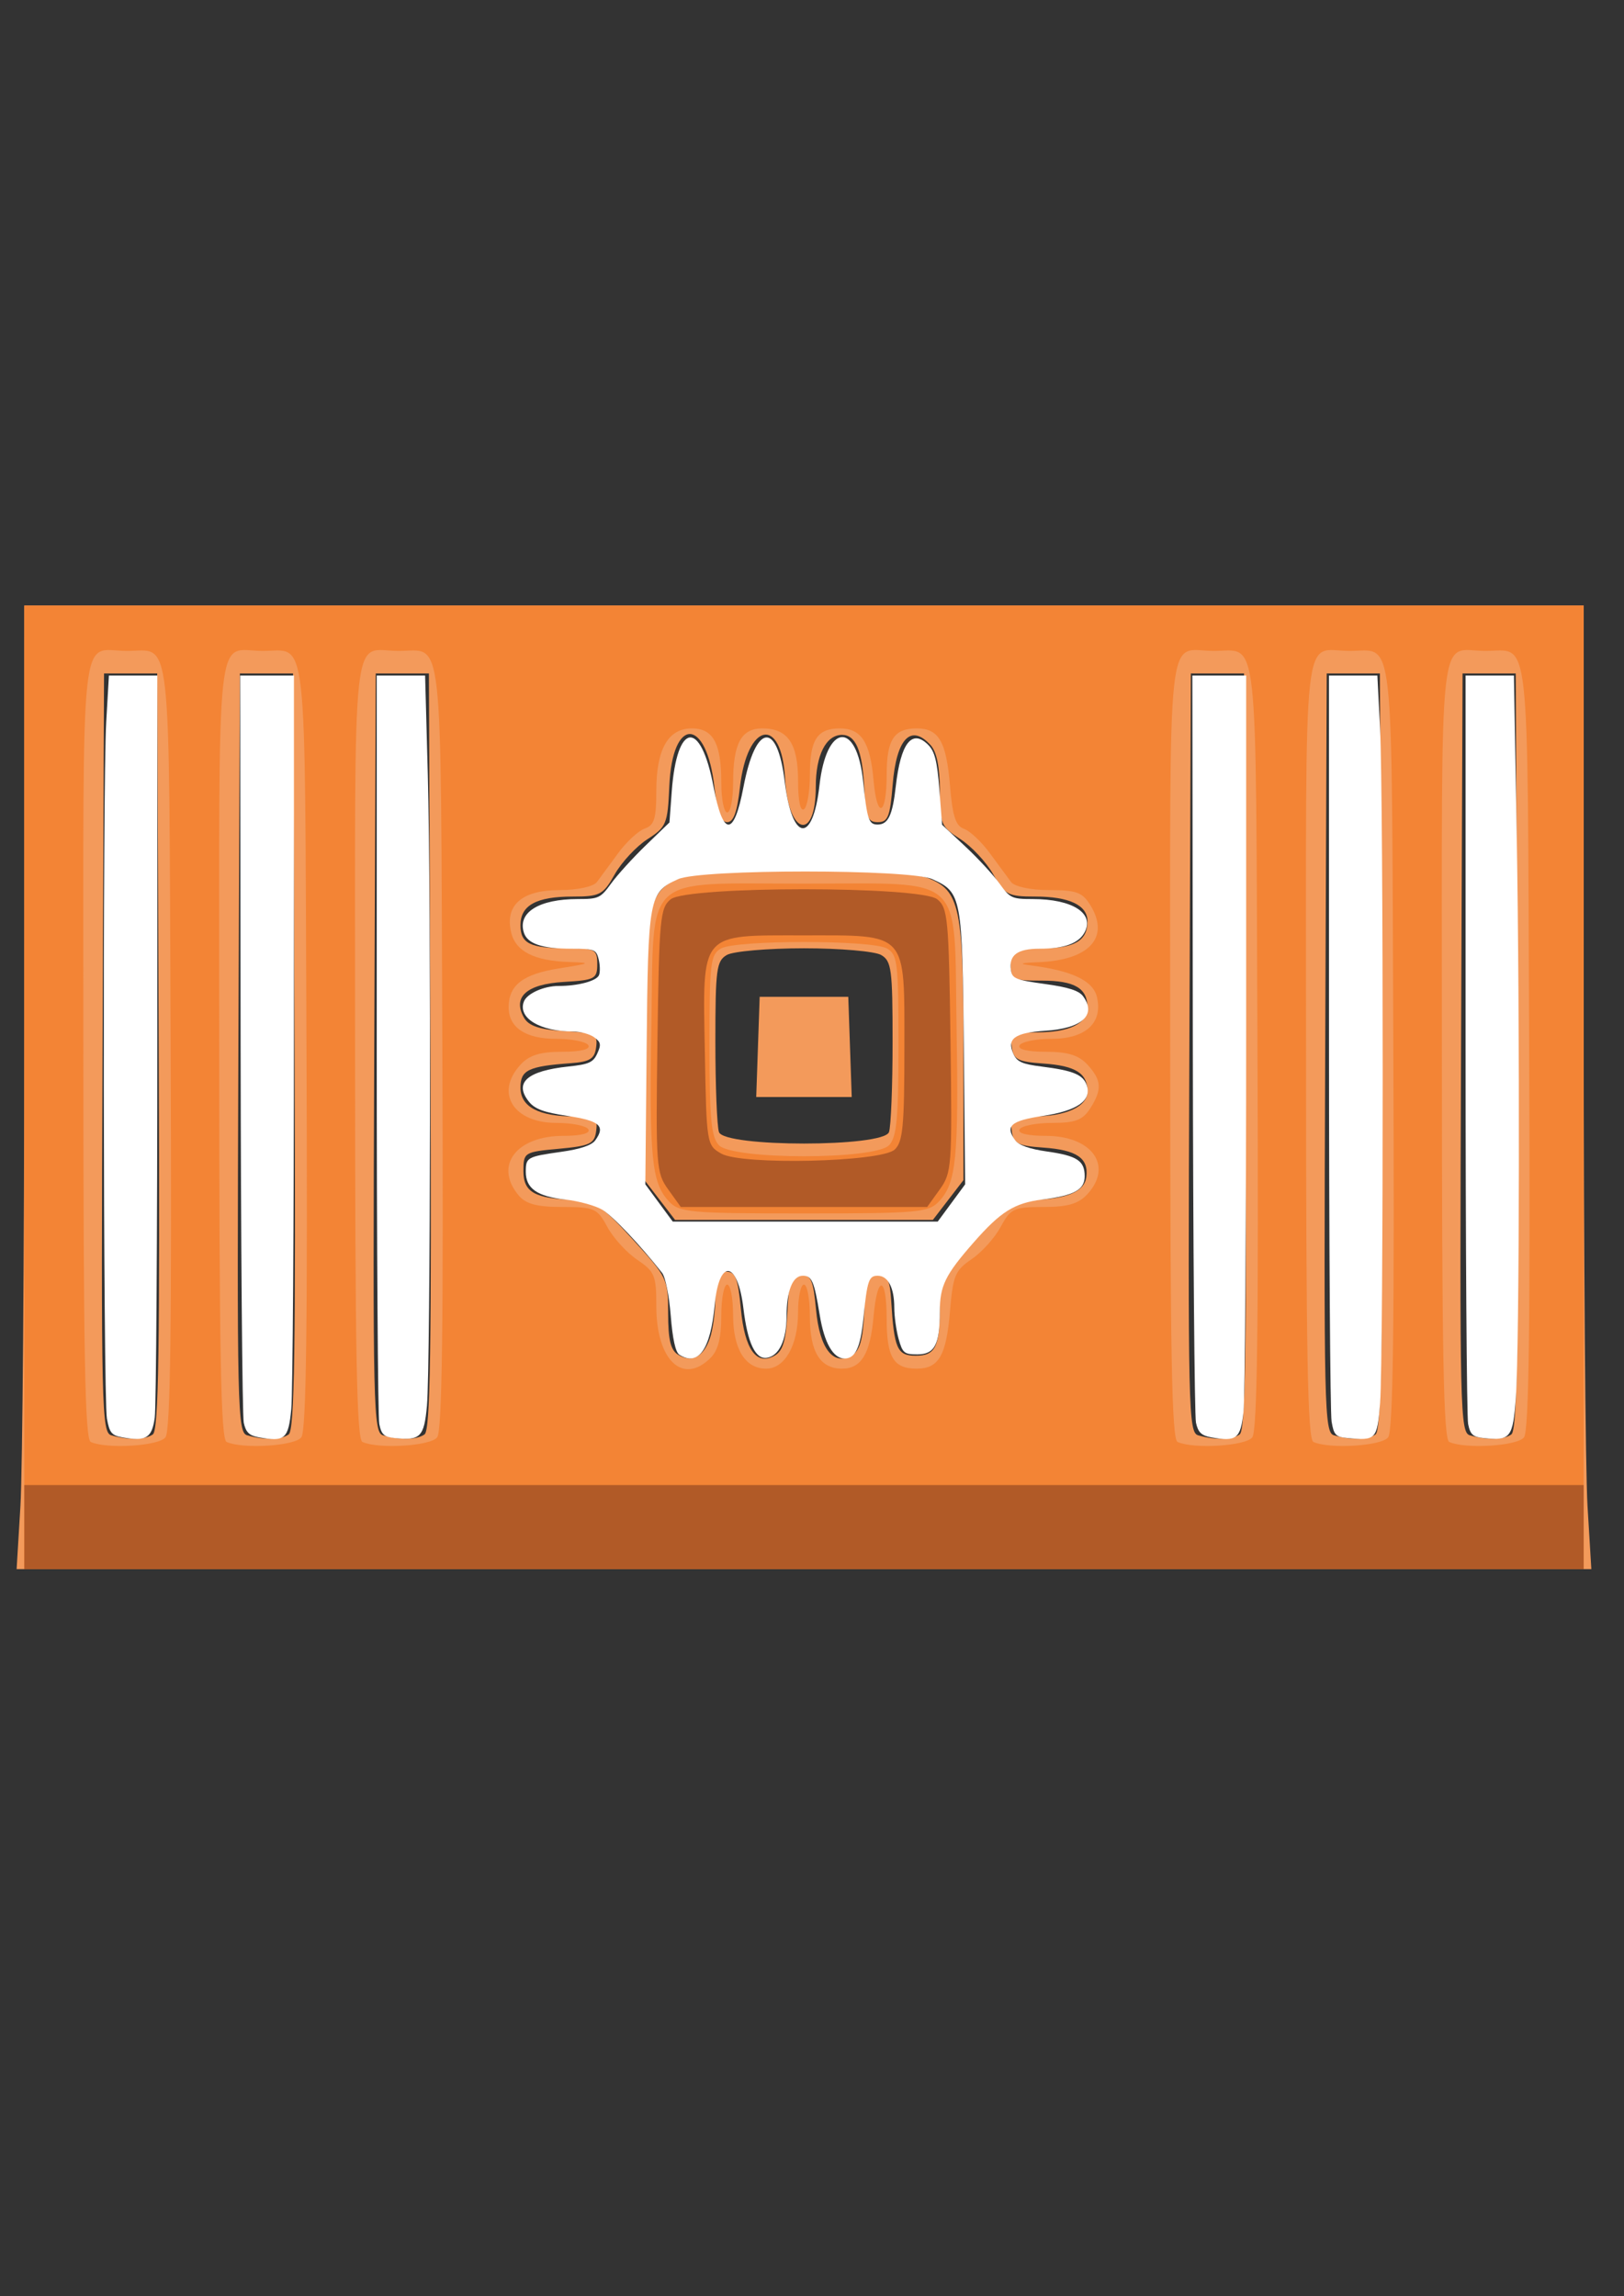 <?xml version="1.0" encoding="UTF-8" standalone="no"?>
<!-- Created with Inkscape (http://www.inkscape.org/) -->

<svg
   xmlns:dc="http://purl.org/dc/elements/1.1/"
   xmlns:cc="http://creativecommons.org/ns#"
   xmlns:rdf="http://www.w3.org/1999/02/22-rdf-syntax-ns#"
   xmlns:svg="http://www.w3.org/2000/svg"
   xmlns="http://www.w3.org/2000/svg"
   xmlns:sodipodi="http://sodipodi.sourceforge.net/DTD/sodipodi-0.dtd"
   xmlns:inkscape="http://www.inkscape.org/namespaces/inkscape"
   width="297mm"
   height="420mm"
   viewBox="0 0 297 420"
   version="1.1"
   id="svg460"
   inkscape:version="0.92.2 (5c3e80d, 2017-08-06)"
   sodipodi:docname="AWS_ECS_EC2_Compute_Container.svg">
  <rect x="0" y="0" width="297" height="420" fill="#333333" stroke="none"/>
  <defs
     id="defs454" />
  <sodipodi:namedview
     id="base"
     pagecolor="#ffffff"
     bordercolor="#666666"
     borderopacity="1.0"
     inkscape:pageopacity="0.0"
     inkscape:pageshadow="2"
     inkscape:zoom="0.35"
     inkscape:cx="400"
     inkscape:cy="560"
     inkscape:document-units="mm"
     inkscape:current-layer="layer1"
     showgrid="false"
     inkscape:window-width="1920"
     inkscape:window-height="1001"
     inkscape:window-x="-9"
     inkscape:window-y="-9"
     inkscape:window-maximized="1" />
  <g
     inkscape:label="Layer 1"
     inkscape:groupmode="layer"
     id="layer1"
     transform="translate(0,123)">
    <g
       id="g593">
      <g
         id="g572">
        <g
           id="g553">
          <g
             id="g536">
            <g
               id="g521">
              <g
                 id="g508">
                <g
                   id="g497">
                  <g
                     transform="translate(-0.756,-46.869)"
                     id="g473">
                    <path
                       inkscape:connector-curvature="0"
                       id="path479"
                       d="m 4.492,199.345 c 0.384,-6.343 0.7,-46 0.703,-88.125 l 0.006,-76.592 H 147.789 290.377 l 0.005,76.592 c 0.003,42.126 0.319,81.782 0.703,88.125 l 0.698,11.533 H 147.789 3.794 Z M 28.704,186.239 c 1.072,-0.745 1.3,-15.553 1.08,-70.068 L 29.505,47.048 h -4.861 -4.861 l -0.279,69.406 c -0.262,65.373 -0.168,69.438 1.62,69.949 3.15,0.9 6.141,0.836 7.579,-0.164 z m 24.845,0 c 1.072,-0.745 1.3,-15.553 1.08,-70.068 L 54.35,47.048 h -4.861 -4.861 l -0.279,69.406 c -0.262,65.373 -0.168,69.438 1.62,69.949 3.15,0.9 6.141,0.836 7.579,-0.164 z m 24.845,0 c 1.072,-0.745 1.3,-15.553 1.08,-70.068 L 79.195,47.048 h -4.861 -4.861 l -0.279,69.406 c -0.262,65.373 -0.168,69.438 1.62,69.949 3.15,0.9 6.141,0.836 7.579,-0.164 z m 149.07,0 c 1.072,-0.745 1.3,-15.553 1.08,-70.068 l -0.279,-69.123 h -4.861 -4.861 l -0.279,69.406 c -0.262,65.373 -0.168,69.438 1.62,69.949 3.15,0.9 6.141,0.836 7.579,-0.164 z m 24.845,0 c 1.072,-0.745 1.3,-15.553 1.08,-70.068 l -0.279,-69.123 h -4.861 -4.861 l -0.279,69.406 c -0.262,65.373 -0.168,69.438 1.62,69.949 3.15,0.9 6.141,0.836 7.579,-0.164 z m 24.845,0 c 1.072,-0.745 1.3,-15.553 1.08,-70.068 l -0.279,-69.123 h -4.861 -4.861 l -0.279,69.406 c -0.262,65.373 -0.168,69.438 1.62,69.949 3.15,0.9 6.141,0.836 7.579,-0.164 z M 130.588,168.647 c 0.549,-1.58 0.997,-4.967 0.997,-7.527 0,-3.749 0.391,-4.655 2.009,-4.655 1.651,0 2.123,1.209 2.648,6.775 0.71,7.532 2.886,10.512 6.241,8.546 1.472,-0.862 2.038,-2.833 2.281,-7.939 0.28,-5.885 0.612,-6.791 2.484,-6.791 1.819,0 2.252,1.001 2.742,6.338 0.656,7.155 3.16,10.37 6.536,8.392 1.472,-0.862 2.038,-2.833 2.281,-7.939 0.28,-5.885 0.612,-6.791 2.484,-6.791 1.752,0 2.215,0.894 2.448,4.732 0.534,8.78 1.102,10.055 4.478,10.055 3.612,0 4.416,-1.633 4.416,-8.968 0,-4.81 0.516,-5.791 6.481,-12.324 5.515,-6.039 7.085,-7.115 10.532,-7.215 6.327,-0.184 9.419,-1.505 9.774,-4.174 0.46,-3.456 -1.756,-4.966 -7.911,-5.391 -4.627,-0.32 -5.422,-0.741 -5.719,-3.033 -0.309,-2.38 0.112,-2.661 3.98,-2.661 5.931,0 9.867,-1.818 9.867,-4.557 0,-3.355 -2.154,-4.713 -8.129,-5.126 -4.627,-0.32 -5.422,-0.741 -5.719,-3.033 -0.315,-2.432 0.087,-2.662 4.662,-2.662 5.888,0 9.186,-1.629 9.186,-4.537 0,-3.534 -2.35,-4.927 -8.318,-4.927 -5.387,0 -5.725,-0.175 -5.725,-2.957 0,-2.782 0.338,-2.957 5.725,-2.957 5.967,0 8.318,-1.392 8.318,-4.927 0,-2.96 -3.322,-4.537 -9.563,-4.537 -4.964,0 -5.562,-0.316 -7.667,-4.046 -1.256,-2.225 -3.969,-5.135 -6.029,-6.466 -3.547,-2.292 -3.746,-2.762 -3.746,-8.881 0,-4.297 -0.569,-7.084 -1.697,-8.32 -3.607,-3.95 -6.241,-1.193 -6.927,7.254 -0.476,5.864 -0.87,6.856 -2.717,6.856 -1.856,0 -2.208,-0.911 -2.495,-6.47 -0.343,-6.639 -1.56,-9.499 -4.041,-9.499 -2.936,0 -4.806,3.688 -4.806,9.478 0,10.171 -5.061,8.849 -5.618,-1.468 -0.626,-11.588 -6.923,-10.362 -8.257,1.607 -0.503,4.513 -1.177,6.352 -2.328,6.352 -1.151,0 -1.825,-1.839 -2.328,-6.352 -1.437,-12.892 -7.692,-13.083 -8.257,-0.253 -0.306,6.957 -0.518,7.47 -4.016,9.73 -2.031,1.312 -4.72,4.206 -5.976,6.432 -2.105,3.73 -2.703,4.046 -7.667,4.046 -6.649,0 -9.563,1.596 -9.563,5.238 0,3.373 1.761,4.225 8.73,4.225 4.918,0 5.313,0.215 5.313,2.898 0,2.692 -0.435,2.923 -6.099,3.253 -6.833,0.397 -9.463,2.767 -7.286,6.565 0.857,1.494 2.902,2.169 7.354,2.427 5.655,0.327 6.139,0.573 5.829,2.957 -0.275,2.118 -1.139,2.659 -4.659,2.916 -7.76,0.566 -9.182,1.258 -9.182,4.468 0,3.504 3.308,5.271 9.867,5.271 3.868,0 4.289,0.282 3.98,2.661 -0.304,2.342 -1.122,2.732 -6.826,3.253 -6.337,0.578 -6.481,0.669 -6.481,4.087 0,3.878 2.096,5.044 9.452,5.258 3.447,0.1 5.017,1.176 10.532,7.215 6.336,6.938 6.481,7.242 6.481,13.544 0,4.822 0.46,6.729 1.825,7.566 2.492,1.527 4.626,0.422 5.819,-3.014 z m -9.169,-25.285 -2.797,-3.639 v -23.626 c 0,-26.383 0.625,-29.376 6.61,-31.66 4.548,-1.736 40.564,-1.736 45.112,0 5.985,2.285 6.61,5.277 6.61,31.66 v 23.626 l -2.797,3.639 -2.797,3.639 h -23.573 -23.573 z m 41.917,-12.426 c 0.361,-1.029 0.656,-8.463 0.656,-16.519 0,-13.271 -0.196,-14.763 -2.089,-15.872 -1.149,-0.673 -7.5,-1.225 -14.114,-1.225 -6.613,0 -12.965,0.551 -14.114,1.225 -1.893,1.109 -2.089,2.601 -2.089,15.872 0,8.056 0.295,15.49 0.656,16.519 0.98,2.798 30.115,2.798 31.095,0 z m -23.965,-15.577 0.315,-9.167 h 8.102 8.102 l 0.315,9.167 0.316,9.167 h -8.733 -8.733 z"
                       style="fill:#f39a5b;stroke-width:1.13" />
                    <path
                       inkscape:connector-curvature="0"
                       id="path477"
                       d="M 5.2,122.753 V 34.628 H 147.789 290.377 V 122.753 210.878 H 147.789 5.2 Z M 31.018,186.77 c 0.907,-1.197 1.159,-20.338 0.942,-71.608 -0.329,-77.94 0.31,-72.202 -8.039,-72.236 -8.668,-0.035 -7.92,-6.911 -7.92,72.757 0,55.965 0.291,71.468 1.35,71.936 3.004,1.327 12.461,0.739 13.666,-0.85 z m 24.845,0 c 0.907,-1.197 1.159,-20.338 0.942,-71.608 -0.329,-77.94 0.31,-72.202 -8.039,-72.236 -8.668,-0.035 -7.92,-6.911 -7.92,72.757 0,55.965 0.291,71.468 1.35,71.936 3.004,1.327 12.461,0.739 13.666,-0.85 z m 24.845,0 c 0.907,-1.197 1.159,-20.338 0.942,-71.608 -0.329,-77.94 0.31,-72.202 -8.039,-72.236 -8.668,-0.035 -7.92,-6.911 -7.92,72.757 0,55.965 0.291,71.468 1.35,71.936 3.004,1.327 12.461,0.739 13.666,-0.85 z m 149.07,0 c 0.907,-1.197 1.159,-20.338 0.942,-71.608 -0.329,-77.94 0.31,-72.202 -8.039,-72.236 -8.668,-0.035 -7.92,-6.911 -7.92,72.757 0,55.965 0.291,71.468 1.35,71.936 3.004,1.327 12.461,0.739 13.666,-0.85 z m 24.845,0 c 0.907,-1.197 1.159,-20.338 0.942,-71.608 -0.329,-77.94 0.31,-72.202 -8.039,-72.236 -8.668,-0.035 -7.92,-6.911 -7.92,72.757 0,55.965 0.291,71.468 1.35,71.936 3.004,1.327 12.461,0.739 13.666,-0.85 z m 24.845,0 c 0.907,-1.197 1.159,-20.338 0.942,-71.608 -0.329,-77.94 0.31,-72.202 -8.039,-72.236 -8.668,-0.035 -7.92,-6.911 -7.92,72.757 0,55.965 0.291,71.468 1.35,71.936 3.004,1.327 12.461,0.739 13.666,-0.85 z M 130.69,172.251 c 1.396,-1.383 1.975,-3.639 1.975,-7.689 0,-3.152 0.486,-5.731 1.08,-5.731 0.594,0 1.08,2.487 1.08,5.526 0,6.262 2.204,9.852 6.047,9.852 3.411,0 5.835,-4.287 5.835,-10.318 0,-2.783 0.486,-5.06 1.08,-5.06 0.594,0 1.08,2.623 1.08,5.83 0,6.492 1.884,9.548 5.886,9.548 3.516,0 5.16,-2.715 5.756,-9.502 0.685,-7.81 2.401,-7.529 2.401,0.394 0,7.027 1.254,9.108 5.485,9.108 4.057,0 5.425,-2.376 6.107,-10.607 0.53,-6.406 0.94,-7.383 3.952,-9.426 1.848,-1.253 4.238,-3.912 5.312,-5.909 1.798,-3.346 2.413,-3.63 7.832,-3.63 4.44,0 6.409,-0.579 8.041,-2.366 4.73,-5.18 0.815,-10.646 -7.625,-10.646 -3.368,0 -5.209,-0.454 -4.797,-1.183 0.367,-0.651 3.042,-1.183 5.944,-1.183 4.228,0 5.61,-0.522 6.958,-2.629 2.222,-3.475 2.121,-5.17 -0.479,-8.017 -1.591,-1.742 -3.601,-2.366 -7.625,-2.366 -3.368,0 -5.209,-0.454 -4.797,-1.183 0.367,-0.651 2.994,-1.183 5.838,-1.183 6.225,0 9.4,-2.898 8.323,-7.597 -0.69,-3.011 -4.455,-4.837 -12,-5.821 -2.441,-0.318 -2.125,-0.466 1.28,-0.6 9.257,-0.363 13.075,-4.461 9.587,-10.29 -1.489,-2.489 -2.567,-2.899 -7.609,-2.899 -3.389,0 -6.342,-0.626 -6.98,-1.479 -0.609,-0.813 -2.35,-3.18 -3.871,-5.26 -1.52,-2.08 -3.649,-4.089 -4.73,-4.464 -1.516,-0.527 -2.1,-2.309 -2.554,-7.796 -0.679,-8.198 -2.05,-10.573 -6.104,-10.573 -4.144,0 -5.485,2.065 -5.485,8.447 0,7.575 -1.763,8.333 -2.403,1.033 -0.611,-6.966 -2.243,-9.48 -6.155,-9.48 -4.144,0 -5.485,2.065 -5.485,8.447 0,3.084 -0.486,5.937 -1.08,6.339 -0.665,0.45 -1.08,-1.537 -1.08,-5.169 0,-6.848 -1.877,-9.617 -6.52,-9.617 -3.886,0 -5.362,2.747 -5.362,9.977 0,2.97 -0.486,5.401 -1.08,5.401 -0.594,0 -1.08,-2.43 -1.08,-5.401 0,-7.24 -1.475,-9.977 -5.378,-9.977 -4.348,0 -6.505,3.787 -6.505,11.421 0,5.078 -0.372,6.292 -2.113,6.897 -1.162,0.404 -3.357,2.436 -4.877,4.516 -1.52,2.08 -3.262,4.447 -3.871,5.26 -0.632,0.845 -3.563,1.479 -6.838,1.479 -6.861,0 -10.001,2.722 -8.864,7.683 0.808,3.527 4.207,5.266 10.7,5.473 4.092,0.131 3.907,0.242 -1.961,1.173 -6.576,1.044 -9.182,3.06 -9.182,7.104 0,3.709 3.095,5.773 8.655,5.773 2.893,0 5.561,0.532 5.928,1.183 0.411,0.729 -1.429,1.183 -4.797,1.183 -4.025,0 -6.034,0.624 -7.625,2.366 -4.713,5.161 -1.321,10.646 6.585,10.646 2.843,0 5.47,0.532 5.838,1.183 0.41,0.726 -1.349,1.183 -4.557,1.183 -8.616,0 -12.729,5.415 -8.238,10.849 1.34,1.621 3.355,2.163 8.041,2.163 5.835,0 6.383,0.243 8.204,3.63 1.073,1.997 3.531,4.702 5.462,6.011 3.231,2.191 3.511,2.869 3.511,8.527 0,9.863 4.835,14.473 9.907,9.447 z m -7.686,-28.731 c -3.07,-3.361 -3.52,-7.974 -3.121,-31.933 0.472,-28.303 -1.89,-26.094 27.905,-26.094 29.795,0 27.433,-2.209 27.905,26.094 0.4,23.959 -0.051,28.572 -3.121,31.933 -1.947,2.132 -3.757,2.3 -24.785,2.3 -21.027,0 -22.838,-0.168 -24.785,-2.3 z m 40.371,-10.205 c 1.38,-1.511 1.697,-4.93 1.697,-18.293 0,-15.037 -0.178,-16.538 -2.089,-17.659 -2.718,-1.593 -27.671,-1.593 -30.388,0 -1.912,1.12 -2.089,2.621 -2.089,17.659 0,13.363 0.317,16.782 1.697,18.293 2.487,2.723 28.685,2.723 31.172,0 z"
                       style="fill:#f38435;stroke-width:1.13" />
                    <path
                       inkscape:connector-curvature="0"
                       id="path475"
                       d="m 5.2,203.189 v -7.689 H 147.789 290.377 v 7.689 7.689 H 147.789 5.2 Z M 122.962,141.436 c -2.201,-3.064 -2.285,-4.222 -1.969,-27.304 0.305,-22.263 0.49,-24.232 2.427,-25.781 3.054,-2.442 45.683,-2.442 48.737,0 1.937,1.549 2.122,3.517 2.427,25.781 0.316,23.082 0.232,24.239 -1.969,27.304 l -2.299,3.2 h -22.528 -22.528 z m 41.408,-7.295 c 1.504,-1.37 1.782,-4.265 1.782,-18.563 0,-21.448 0.739,-20.623 -18.484,-20.623 -19.072,0 -18.407,-0.784 -18.011,21.259 0.304,16.909 0.341,17.138 3.008,18.662 3.756,2.147 29.188,1.557 31.704,-0.735 z"
                       style="fill:#b15a27;stroke-width:1.13" />
                  </g>
                  <path
                     transform="matrix(0.265,0,0,0.265,0,-123)"
                     inkscape:connector-curvature="0"
                     id="path490"
                     d="m 84.331,992.057 c -7.312,-1.332 -8.814,-3.178 -10.55,-12.962 -2.553,-14.393 -2.97,-437.381 -0.475,-480.694 l 1.852,-32.143 h 16.706 16.706 v 249.601 c 0,137.281 -0.801,255.447 -1.78,262.591 -1.943,14.179 -5.96,16.612 -22.46,13.606 z"
                     style="opacity:1;fill:#ffffff;fill-opacity:1;stroke-width:2.857" />
                </g>
                <path
                   style="opacity:1;fill:#ffffff;fill-opacity:1;stroke-width:2.857"
                   d="m 178.595,992.054 c -6.648,-1.211 -8.954,-3.457 -10.376,-10.105 -1.006,-4.701 -1.981,-122.655 -2.167,-262.119 l -0.338,-253.571 h 18.571 18.571 l -0.02,243.571 c -0.011,133.964 -0.829,252.134 -1.818,262.598 -1.968,20.832 -4.351,22.917 -22.424,19.625 z"
                   id="path499"
                   inkscape:connector-curvature="0"
                   transform="matrix(0.265,0,0,0.265,0,-123)" />
              </g>
              <path
                 transform="matrix(0.265,0,0,0.265,0,-123)"
                 inkscape:connector-curvature="0"
                 id="path510"
                 d="m 272.469,992.591 c -7.419,-0.771 -9.262,-2.44 -10.714,-9.703 C 260.789,978.063 260,859.848 260,720.187 V 466.259 h 16.686 16.686 l 1.886,69.034 c 2.309,84.543 1.854,407.782 -0.612,434.939 -1.964,21.626 -4.513,24.196 -22.176,22.359 z"
                 style="opacity:1;fill:#ffffff;fill-opacity:1;stroke-width:2.857" />
            </g>
            <path
               style="opacity:1;fill:#ffffff;fill-opacity:1;stroke-width:2.857"
               d="m 468.843,935.059 c -2.648,-1.677 -4.673,-10.844 -5.952,-26.947 -1.104,-13.902 -3.678,-26.623 -5.979,-29.558 -15.025,-19.157 -33.92,-39.12 -41.197,-43.524 -4.714,-2.853 -16.232,-6.036 -25.594,-7.074 -19.407,-2.151 -27.263,-7.659 -27.263,-19.114 0,-10.005 0.863,-10.491 24.62,-13.855 13.04,-1.847 20.8,-4.46 23.269,-7.837 7.274,-9.948 3.166,-13.579 -19.153,-16.927 -16.291,-2.444 -22.421,-4.698 -26.512,-9.75 -10.604,-13.096 -1.394,-21.332 27.226,-24.347 14.136,-1.489 17.081,-2.818 19.887,-8.978 2.794,-6.131 2.469,-7.833 -2.139,-11.202 -2.988,-2.185 -9.527,-3.973 -14.53,-3.973 -22.865,0 -38.324,-9.383 -34.004,-20.639 2.14,-5.576 13.723,-10.79 23.971,-10.79 13.564,0 26.347,-3.46 27.919,-7.556 0.82,-2.137 0.685,-7.097 -0.3,-11.022 -1.658,-6.604 -3.051,-7.136 -18.694,-7.136 -20.365,0 -30.446,-3.419 -32.903,-11.157 -4.414,-13.908 10.471,-23.129 37.338,-23.129 14.217,0 15.616,-0.655 22.886,-10.714 4.259,-5.893 15.06,-17.786 24.003,-26.429 l 16.26,-15.714 1.587,-21.429 c 3.567,-48.17 19.972,-50.03 28.814,-3.265 6.575,34.772 14.075,34.882 20.663,0.304 8.385,-44.005 23.336,-46.055 28.467,-3.904 5.081,41.743 19.431,43.366 23.99,2.713 4.808,-42.875 25.684,-44.948 30.111,-2.99 2.82,26.727 3.915,30 10.034,30 7.249,0 10.285,-6.368 12.517,-26.254 3.367,-29.999 11.131,-39.986 22.358,-28.759 4.516,4.516 6.202,11.189 7.702,30.485 l 1.921,24.704 15.961,14.911 c 8.779,8.201 19.414,19.733 23.634,25.626 7.21,10.068 8.586,10.714 22.815,10.714 27.61,0 42.967,9.83 35.922,22.994 -4.087,7.636 -14.186,11.292 -31.192,11.292 -15.242,0 -21.153,4.432 -19.669,14.747 0.834,5.8 3.321,6.818 23.409,9.583 16.284,2.241 23.565,4.583 26.429,8.499 9.456,12.932 -0.7,22.183 -26.131,23.802 -21.043,1.34 -26.758,5.486 -21.989,15.953 2.491,5.466 6.088,7.08 19.52,8.758 21.865,2.732 28.811,5.653 31.179,13.115 3.323,10.471 -6.789,17.419 -30.538,20.982 -21.993,3.299 -26.084,6.966 -18.833,16.881 2.411,3.297 9.995,5.957 21.704,7.612 20.918,2.957 26.184,6.396 26.184,17.1 0,9.32 -7.252,13.313 -29.171,16.064 -19.39,2.434 -28.728,8.262 -47.429,29.598 -19.737,22.519 -23.362,29.934 -23.383,47.832 -0.026,22.721 -3.583,29.472 -15.527,29.472 -9.048,0 -10.202,-0.958 -12.912,-10.714 -1.637,-5.893 -2.983,-15.62 -2.991,-21.616 -0.02,-13.731 -4.324,-21.955 -11.491,-21.955 -6.107,0 -7.213,3.329 -9.834,29.586 -1.999,20.028 -5.554,27.557 -13.012,27.557 -7.804,0 -13.986,-10.817 -17.094,-29.913 -3.821,-23.477 -5.434,-27.23 -11.706,-27.23 -7.026,0 -11.152,10.323 -11.207,28.043 -0.052,16.557 -5.224,27.381 -13.66,28.592 -7.874,1.13 -13.237,-10.239 -16.118,-34.173 -3.977,-33.037 -16.797,-34.656 -19.786,-2.499 -2.879,30.975 -11.277,42.863 -24.408,34.55 z m 187.762,-104.739 9.462,-12.859 -0.891,-93.458 c -1.003,-105.24 -1.537,-108.113 -21.795,-117.2 -15.671,-7.029 -159.664,-7.029 -175.335,0 -20.258,9.087 -20.792,11.96 -21.795,117.2 l -0.891,93.458 9.462,12.859 9.462,12.859 h 91.429 91.429 z"
               id="path523"
               inkscape:connector-curvature="0"
               transform="matrix(0.265,0,0,0.265,0,-123)" />
          </g>
          <path
             transform="matrix(0.265,0,0,0.265,0,-123)"
             inkscape:connector-curvature="0"
             id="path538"
             d="m 835.738,992.054 c -6.648,-1.211 -8.954,-3.457 -10.376,-10.105 -1.006,-4.701 -1.981,-122.655 -2.167,-262.119 L 822.857,466.259 H 841.429 860 v 245.295 c 0,134.912 -0.814,253.081 -1.808,262.597 -1.978,18.922 -4.745,21.129 -22.453,17.903 z"
             style="opacity:1;fill:#ffffff;fill-opacity:1;stroke-width:2.857" />
        </g>
        <path
           style="opacity:1;fill:#ffffff;fill-opacity:1;stroke-width:2.857"
           d="m 929.634,992.532 c -7.862,-0.765 -9.147,-2.139 -10.683,-11.429 -0.96,-5.808 -1.76,-124.024 -1.777,-262.702 l -0.031,-252.143 h 16.702 16.702 l 1.858,36.429 c 2.392,46.906 2.419,434.798 0.032,465.458 -1.989,25.551 -2.726,26.339 -22.802,24.387 z"
           id="path555"
           inkscape:connector-curvature="0"
           transform="matrix(0.265,0,0,0.265,0,-123)" />
      </g>
      <path
         transform="matrix(0.265,0,0,0.265,0,-123)"
         inkscape:connector-curvature="0"
         id="path574"
         d="m 1023.897,992.591 c -7.419,-0.771 -9.262,-2.44 -10.714,-9.703 -0.965,-4.825 -1.754,-123.04 -1.754,-262.7 V 466.259 h 16.679 16.679 l 1.892,107.61 c 2.296,130.549 1.977,355.728 -0.553,390.646 -2.025,27.946 -3.656,30.007 -22.229,28.076 z"
         style="opacity:1;fill:#ffffff;fill-opacity:1;stroke-width:2.857" />
    </g>
  </g>
</svg>
